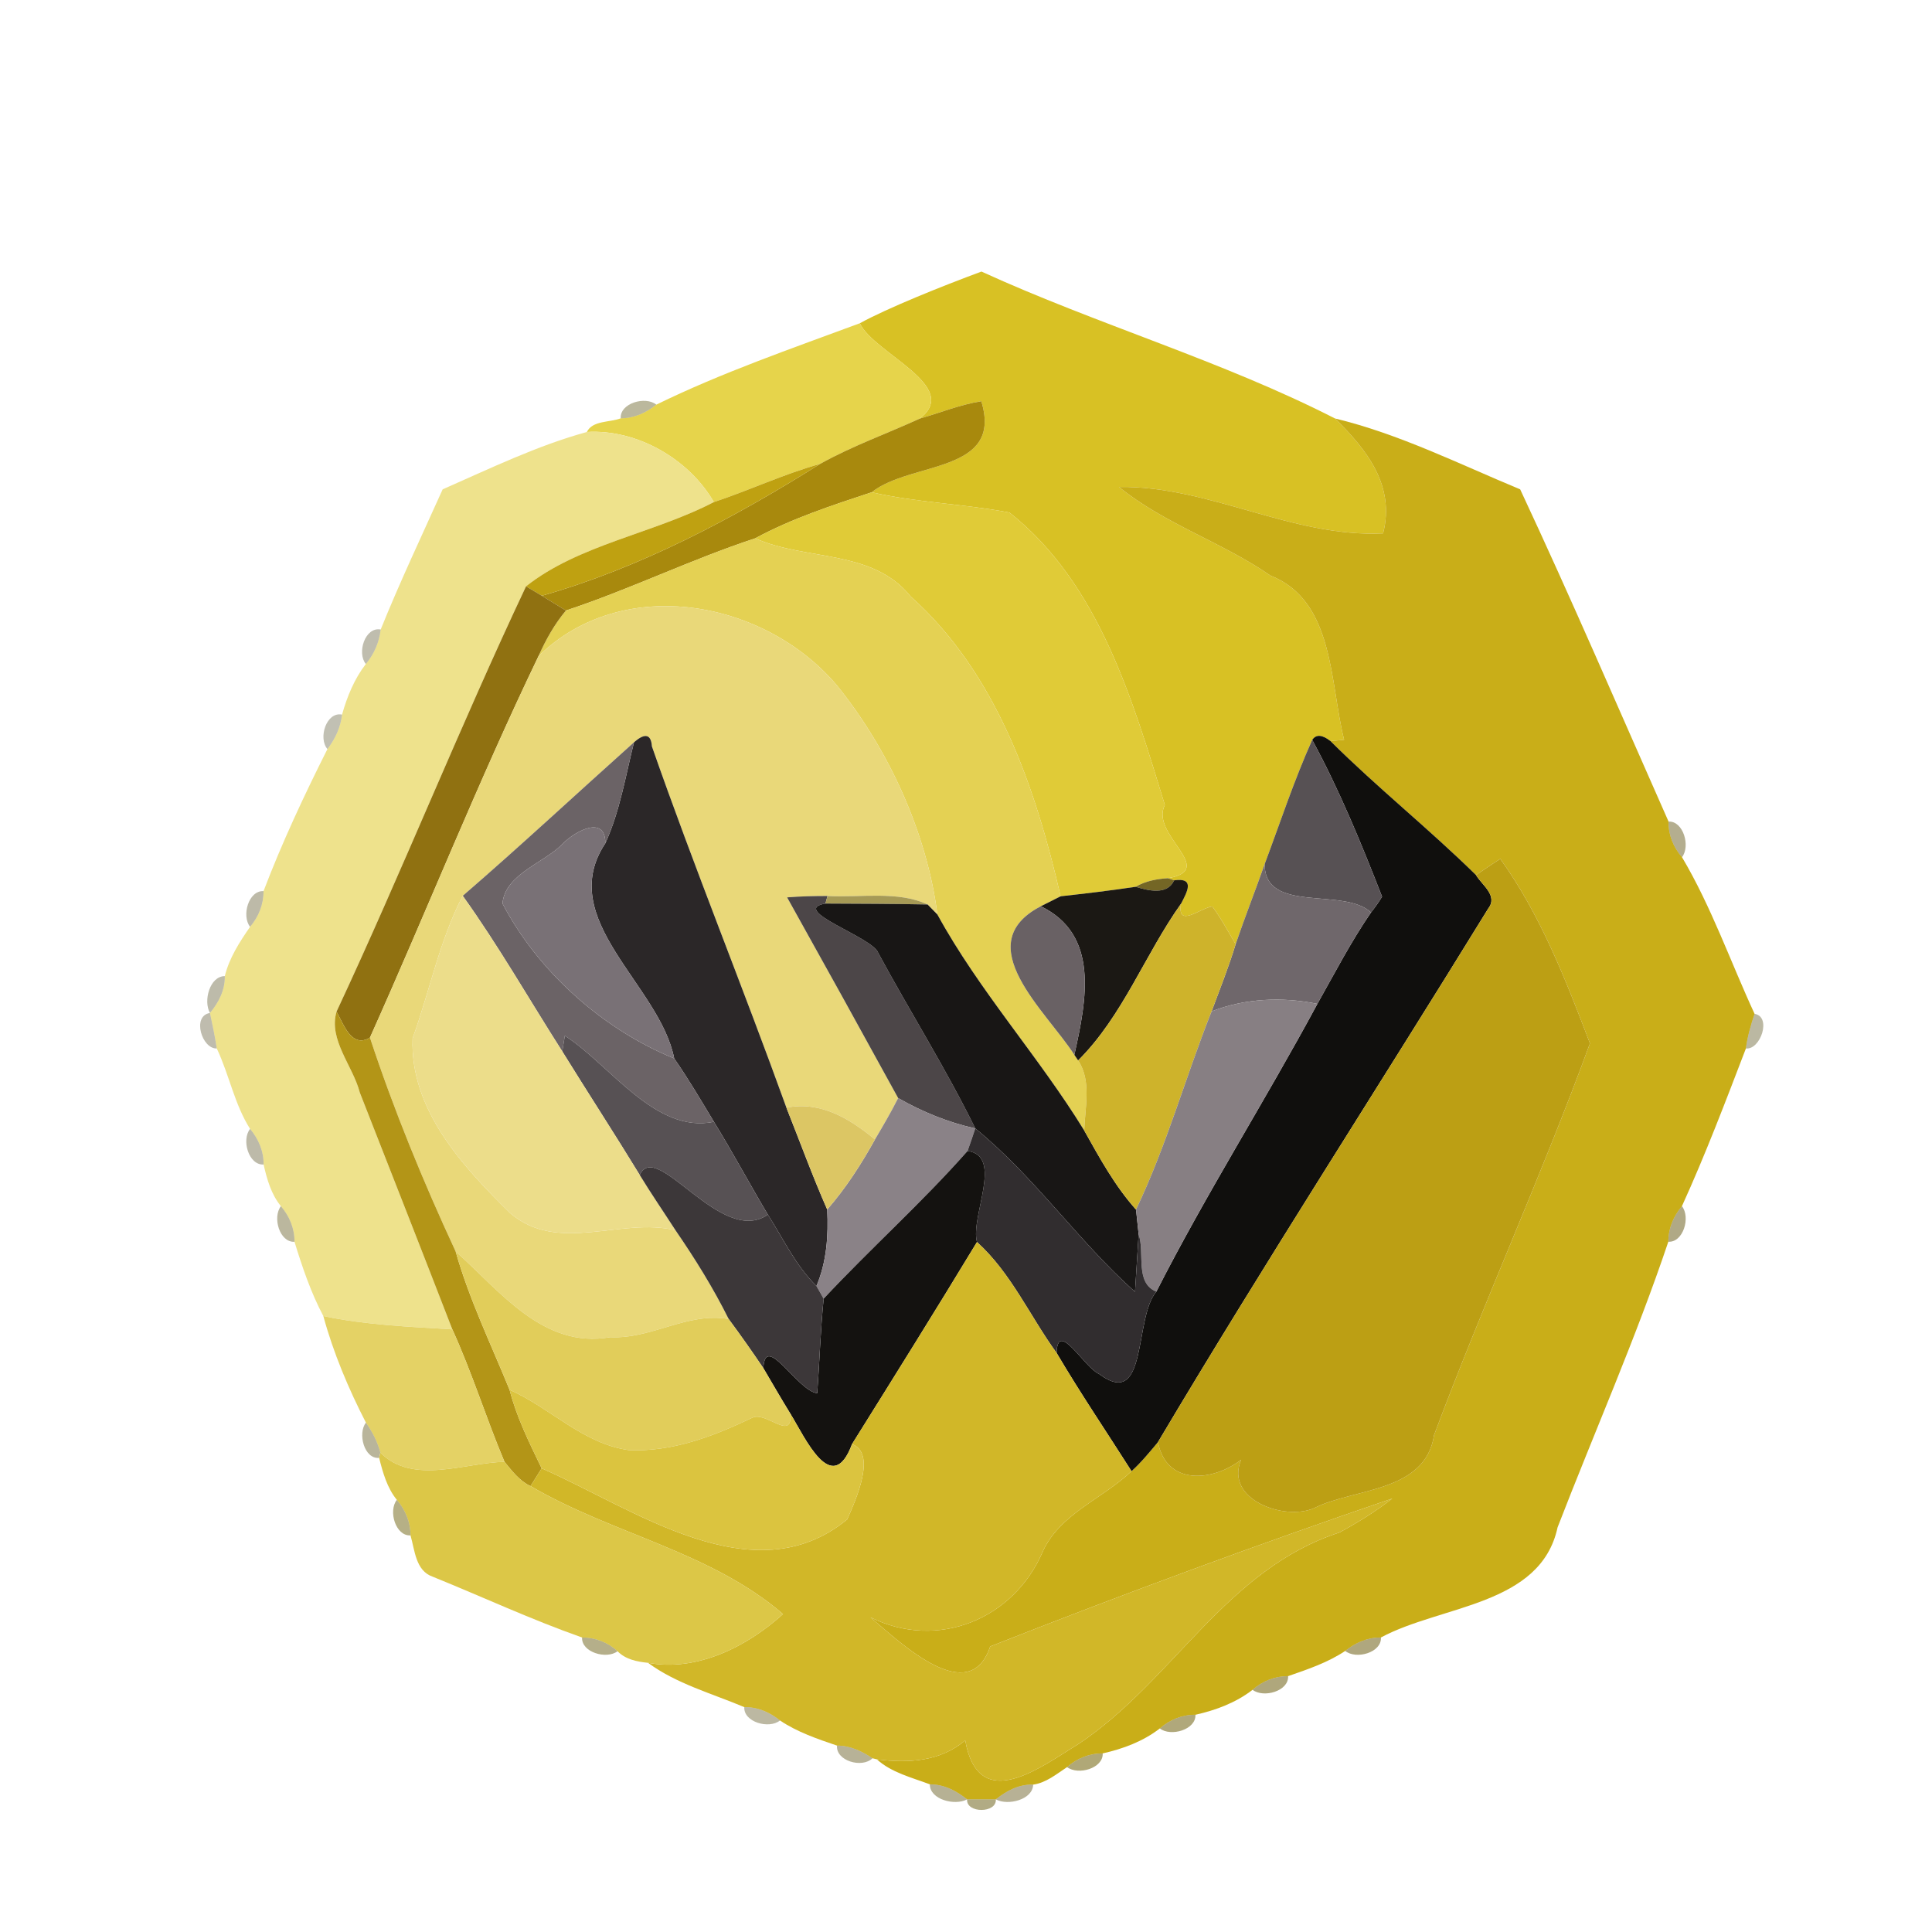 <?xml version="1.0" encoding="UTF-8" ?>
<!DOCTYPE svg PUBLIC "-//W3C//DTD SVG 1.1//EN" "http://www.w3.org/Graphics/SVG/1.1/DTD/svg11.dtd">
<svg width="250pt" height="250pt" viewBox="0 0 250 250" version="1.1" xmlns="http://www.w3.org/2000/svg">
<g id="#d8c124fd">
<path fill="#d8c124" opacity="1.00" d=" M 111.26 41.83 C 114.83 39.87 121.84 37.05 127.00 35.14 C 142.00 42.00 158.11 46.67 172.75 54.15 C 176.83 58.17 180.56 62.81 178.97 69.02 C 167.25 69.59 156.50 62.85 144.79 63.01 C 150.72 67.82 158.15 70.16 164.41 74.49 C 172.69 77.74 172.07 88.44 173.93 95.73 C 173.49 95.77 172.61 95.86 172.17 95.90 C 171.09 95.05 170.30 95.00 169.80 95.74 C 167.45 100.97 165.66 106.43 163.65 111.80 C 162.43 115.27 161.08 118.69 159.89 122.18 C 158.92 120.53 158.01 118.83 156.87 117.29 C 155.29 117.51 152.30 120.16 152.82 116.95 C 153.61 115.43 154.69 113.53 151.94 113.91 L 151.14 113.64 C 157.64 112.51 148.74 108.01 150.73 104.16 C 146.57 90.61 142.22 75.49 130.62 66.32 C 124.71 65.20 118.67 65.04 112.79 63.70 C 117.85 59.67 129.87 61.29 126.98 51.92 C 124.25 52.35 121.67 53.41 119.03 54.16 C 124.47 49.95 113.09 45.75 111.26 41.83 Z" />
</g>
<g id="#e6d44bfb">
<path fill="#e6d44b" opacity="1.00" d=" M 84.93 52.36 C 93.39 48.22 102.42 45.11 111.26 41.83 C 113.09 45.75 124.47 49.95 119.03 54.16 C 114.73 56.13 110.25 57.72 106.12 60.03 C 101.42 61.34 96.99 63.44 92.37 64.97 C 89.17 59.40 82.40 55.50 75.94 55.90 C 76.66 54.39 78.91 54.68 80.32 54.13 C 82.04 54.13 83.60 53.43 84.93 52.36 Z" />
</g>
<g id="#70692f79">
<path fill="#70692f" opacity="0.47" d=" M 80.32 54.13 C 80.19 52.18 83.50 51.21 84.93 52.36 C 83.60 53.43 82.04 54.13 80.32 54.13 Z" />
</g>
<g id="#a8890dff">
<path fill="#a8890d" opacity="1.00" d=" M 119.03 54.16 C 121.67 53.41 124.25 52.35 126.98 51.92 C 129.87 61.29 117.85 59.67 112.79 63.70 C 107.66 65.40 102.49 67.08 97.72 69.66 C 89.41 72.39 81.53 76.26 73.23 79.00 C 72.19 78.36 71.14 77.74 70.11 77.09 C 82.86 73.48 94.93 67.06 106.12 60.03 C 110.25 57.72 114.73 56.13 119.03 54.16 Z" />
</g>
<g id="#c9ae18fc">
<path fill="#c9ae18" opacity="1.00" d=" M 172.75 54.15 C 181.03 56.14 188.85 60.06 196.71 63.32 C 203.36 77.54 209.56 91.98 215.91 106.31 C 215.88 108.03 216.53 109.63 217.65 110.92 C 221.44 117.31 223.92 124.44 227.04 131.19 C 226.55 132.65 226.12 134.14 225.92 135.67 C 223.30 142.50 220.66 149.46 217.64 156.08 C 216.55 157.38 215.88 158.96 215.88 160.68 C 211.67 173.20 206.31 185.32 201.55 197.64 C 199.36 207.80 186.50 207.69 178.69 211.89 C 176.96 211.88 175.39 212.56 174.07 213.63 C 171.83 215.13 169.22 216.01 166.68 216.89 C 164.96 216.89 163.37 217.53 162.08 218.66 C 159.93 220.33 157.32 221.30 154.69 221.89 C 152.96 221.88 151.37 222.53 150.08 223.66 C 147.93 225.33 145.32 226.30 142.69 226.89 C 140.97 226.88 139.36 227.53 138.08 228.66 C 136.72 229.56 135.36 230.70 133.69 230.93 C 131.86 230.87 130.25 231.72 128.86 232.84 C 127.62 232.83 126.38 232.83 125.14 232.84 C 123.75 231.72 122.14 230.89 120.32 230.89 C 117.99 230.01 115.34 229.37 113.47 227.66 C 117.60 228.18 121.63 227.95 124.90 225.21 C 126.65 234.92 134.69 228.64 139.65 225.61 C 151.84 217.43 158.68 203.04 173.31 198.31 C 175.69 197.01 178.02 195.58 180.16 193.91 C 162.74 199.85 145.26 206.30 128.13 213.05 C 125.45 221.06 116.67 212.72 112.65 209.29 C 121.35 213.59 131.13 209.51 134.88 200.89 C 137.05 195.92 142.67 193.95 146.42 190.37 C 147.68 189.23 148.75 187.91 149.84 186.61 C 150.90 192.22 156.86 191.77 160.60 188.89 C 158.42 194.07 166.26 196.84 170.07 195.14 C 175.19 192.55 184.45 193.15 185.57 185.69 C 191.94 168.65 199.52 152.04 205.74 135.01 C 202.59 126.74 199.33 118.37 194.14 111.14 C 193.07 111.80 192.04 112.54 190.99 113.23 C 184.90 107.24 178.22 101.92 172.17 95.90 C 172.61 95.86 173.49 95.77 173.93 95.73 C 172.07 88.44 172.69 77.74 164.41 74.49 C 158.15 70.16 150.72 67.82 144.79 63.01 C 156.50 62.85 167.25 69.59 178.97 69.02 C 180.56 62.81 176.83 58.17 172.75 54.15 Z" />
</g>
<g id="#eee28cfc">
<path fill="#eee28c" opacity="1.00" d=" M 57.28 63.32 C 63.38 60.64 69.54 57.65 75.94 55.90 C 82.40 55.50 89.17 59.40 92.37 64.97 C 84.58 69.03 74.88 70.47 68.07 75.87 C 59.50 94.02 52.05 112.71 43.55 130.90 C 42.47 134.55 45.67 137.92 46.56 141.38 C 50.56 151.59 54.57 161.79 58.53 172.02 C 52.95 171.68 47.32 171.45 41.84 170.30 C 40.24 167.29 39.11 163.96 38.11 160.69 C 38.12 158.96 37.46 157.37 36.35 156.08 C 35.09 154.54 34.54 152.59 34.11 150.69 C 34.13 148.96 33.45 147.38 32.36 146.08 C 30.34 142.90 29.66 139.07 28.05 135.67 C 27.82 134.13 27.49 132.60 27.17 131.08 C 28.30 129.72 29.13 128.12 29.09 126.31 C 29.66 123.97 31.00 121.89 32.36 119.93 C 33.47 118.63 34.11 117.03 34.10 115.31 C 36.49 109.04 39.36 102.91 42.37 96.93 C 43.37 95.62 44.08 94.12 44.26 92.47 C 44.92 90.13 45.85 87.85 47.34 85.92 C 48.41 84.64 49.07 83.12 49.26 81.46 C 51.73 75.34 54.57 69.34 57.28 63.32 Z" />
</g>
<g id="#bfa111ff">
<path fill="#bfa111" opacity="1.00" d=" M 92.37 64.97 C 96.99 63.44 101.42 61.34 106.12 60.03 C 94.93 67.06 82.86 73.48 70.11 77.09 C 69.60 76.79 68.58 76.18 68.07 75.87 C 74.88 70.47 84.58 69.03 92.37 64.97 Z" />
</g>
<g id="#e0cb37ff">
<path fill="#e0cb37" opacity="1.00" d=" M 97.72 69.66 C 102.49 67.08 107.66 65.40 112.79 63.70 C 118.67 65.04 124.71 65.20 130.62 66.32 C 142.22 75.49 146.57 90.61 150.73 104.16 C 148.74 108.01 157.64 112.51 151.14 113.64 C 149.68 113.73 148.22 114.00 146.95 114.75 C 143.72 115.24 140.47 115.62 137.24 115.98 C 134.03 102.02 128.98 87.12 117.84 77.19 C 112.92 71.04 104.32 72.59 97.72 69.66 Z" />
</g>
<g id="#e4d153ff">
<path fill="#e4d153" opacity="1.00" d=" M 73.23 79.00 C 81.53 76.26 89.41 72.39 97.72 69.66 C 104.32 72.59 112.92 71.04 117.84 77.19 C 128.98 87.12 134.03 102.02 137.24 115.98 C 136.60 116.30 135.32 116.94 134.68 117.27 C 125.24 122.18 135.43 130.87 139.02 136.50 L 139.51 137.22 C 141.28 139.89 140.39 143.30 140.30 146.29 C 134.40 136.69 126.71 128.23 121.30 118.34 C 119.95 107.83 115.03 97.03 108.32 88.72 C 99.00 77.66 80.62 74.22 69.69 84.89 C 70.62 82.79 71.75 80.77 73.23 79.00 Z" />
</g>
<g id="#907111ff">
<path fill="#907111" opacity="1.00" d=" M 68.07 75.87 C 68.58 76.18 69.60 76.79 70.11 77.09 C 71.14 77.74 72.19 78.36 73.23 79.00 C 71.75 80.77 70.62 82.79 69.69 84.89 C 61.89 101.09 55.23 117.86 47.87 134.27 C 45.48 135.69 44.47 132.54 43.55 130.90 C 52.05 112.71 59.50 94.02 68.07 75.87 Z" />
</g>
<g id="#e9d879ff">
<path fill="#e9d879" opacity="1.00" d=" M 69.69 84.89 C 80.62 74.22 99.00 77.66 108.32 88.72 C 115.03 97.03 119.95 107.83 121.30 118.34 C 120.99 118.01 120.35 117.36 120.03 117.04 C 116.24 115.25 111.36 116.17 107.08 115.94 C 105.34 115.94 103.59 115.98 101.85 116.12 C 106.66 124.74 111.46 133.41 116.22 142.09 C 115.30 143.92 114.26 145.69 113.22 147.45 C 109.95 144.74 106.17 142.45 101.76 143.33 C 96.12 127.69 89.84 112.29 84.36 96.59 C 84.23 94.68 83.15 95.08 82.04 96.05 C 74.65 102.66 67.39 109.43 59.88 115.92 C 56.87 121.69 55.61 128.24 53.39 134.36 C 53.04 143.56 59.85 150.92 66.02 156.98 C 72.27 162.32 80.36 157.46 87.41 159.20 C 89.94 162.88 92.30 166.68 94.29 170.68 C 88.96 169.75 84.28 173.30 78.97 173.03 C 70.25 174.58 64.66 166.99 58.96 161.94 C 54.78 152.94 50.98 143.69 47.87 134.27 C 55.23 117.86 61.89 101.09 69.69 84.89 Z" />
</g>
<g id="#66623f6b">
<path fill="#66623f" opacity="0.42" d=" M 47.34 85.92 C 46.16 84.49 47.23 81.08 49.26 81.46 C 49.07 83.12 48.41 84.64 47.34 85.92 Z" />
</g>
<g id="#605c3c64">
<path fill="#605c3c" opacity="0.39" d=" M 42.37 96.93 C 41.14 95.51 42.23 92.06 44.26 92.47 C 44.08 94.12 43.37 95.62 42.37 96.93 Z" />
</g>
<g id="#2b2728ff">
<path fill="#2b2728" opacity="1.00" d=" M 82.04 96.05 C 83.15 95.08 84.23 94.68 84.36 96.59 C 89.84 112.29 96.12 127.69 101.76 143.33 C 103.51 147.72 105.13 152.18 107.04 156.51 C 107.21 159.89 106.97 163.28 105.65 166.41 C 102.96 163.78 101.36 160.31 99.36 157.17 C 96.99 153.19 94.81 149.11 92.38 145.16 C 90.72 142.40 89.08 139.61 87.24 136.96 C 85.38 127.43 71.77 118.98 78.33 109.12 C 80.22 104.97 80.94 100.44 82.04 96.05 Z" />
</g>
<g id="#100f0dff">
<path fill="#100f0d" opacity="1.00" d=" M 169.80 95.74 C 170.30 95.00 171.09 95.05 172.17 95.90 C 178.22 101.92 184.90 107.24 190.99 113.23 C 191.78 114.54 193.87 115.90 192.58 117.56 C 178.40 140.61 163.67 163.34 149.84 186.61 C 148.75 187.91 147.68 189.23 146.42 190.37 C 143.18 185.27 139.79 180.27 136.72 175.06 C 136.86 170.68 140.30 176.96 142.22 177.79 C 148.58 182.53 146.70 170.51 149.63 167.14 C 156.08 154.46 163.72 142.43 170.47 129.90 C 172.71 125.92 174.82 121.84 177.41 118.07 C 177.93 117.42 178.41 116.74 178.84 116.03 C 176.15 109.13 173.33 102.25 169.80 95.74 Z" />
</g>
<g id="#6b6366ff">
<path fill="#6b6366" opacity="1.00" d=" M 59.88 115.92 C 67.39 109.43 74.65 102.66 82.04 96.05 C 80.94 100.44 80.22 104.97 78.33 109.12 C 78.34 105.43 74.50 107.55 72.99 109.01 C 70.60 111.63 65.38 113.01 65.02 116.91 C 69.63 125.75 78.07 133.24 87.24 136.96 C 89.08 139.61 90.72 142.40 92.38 145.16 C 84.81 146.75 78.97 137.81 73.09 134.02 C 73.01 134.52 72.84 135.54 72.76 136.05 C 68.47 129.33 64.52 122.40 59.88 115.92 Z" />
</g>
<g id="#575154ff">
<path fill="#575154" opacity="1.00" d=" M 163.65 111.80 C 165.66 106.43 167.45 100.97 169.80 95.74 C 173.33 102.25 176.15 109.13 178.84 116.03 C 178.41 116.74 177.93 117.42 177.41 118.07 C 173.88 114.74 163.60 118.31 163.65 111.80 Z" />
<path fill="#575154" opacity="1.00" d=" M 73.09 134.02 C 78.97 137.81 84.81 146.75 92.38 145.16 C 94.81 149.11 96.99 153.19 99.36 157.17 C 93.31 161.39 84.96 147.29 82.78 152.04 C 79.50 146.67 76.07 141.40 72.76 136.05 C 72.84 135.54 73.01 134.52 73.09 134.02 Z" />
</g>
<g id="#594c0873">
<path fill="#594c08" opacity="0.45" d=" M 215.91 106.31 C 217.83 106.22 218.76 109.50 217.65 110.92 C 216.53 109.63 215.88 108.03 215.91 106.31 Z" />
</g>
<g id="#797176ff">
<path fill="#797176" opacity="1.00" d=" M 72.99 109.01 C 74.50 107.55 78.34 105.43 78.33 109.12 C 71.77 118.98 85.38 127.43 87.24 136.96 C 78.07 133.24 69.63 125.75 65.02 116.91 C 65.38 113.01 70.60 111.63 72.99 109.01 Z" />
</g>
<g id="#bc9f14ff">
<path fill="#bc9f14" opacity="1.00" d=" M 190.99 113.23 C 192.04 112.54 193.07 111.80 194.14 111.14 C 199.33 118.37 202.59 126.74 205.74 135.01 C 199.52 152.04 191.94 168.65 185.57 185.69 C 184.45 193.15 175.19 192.55 170.07 195.14 C 166.26 196.84 158.42 194.07 160.60 188.89 C 156.86 191.77 150.90 192.22 149.84 186.61 C 163.67 163.34 178.40 140.61 192.58 117.56 C 193.87 115.90 191.78 114.54 190.99 113.23 Z" />
</g>
<g id="#6f676bff">
<path fill="#6f676b" opacity="1.00" d=" M 159.89 122.18 C 161.08 118.69 162.43 115.27 163.65 111.80 C 163.60 118.31 173.88 114.74 177.41 118.07 C 174.82 121.84 172.71 125.92 170.47 129.90 C 165.93 128.97 161.12 129.18 156.78 130.87 C 157.85 127.98 159.00 125.12 159.89 122.18 Z" />
</g>
<g id="#746625ff">
<path fill="#746625" opacity="1.00" d=" M 146.95 114.75 C 148.22 114.00 149.68 113.73 151.14 113.64 L 151.94 113.91 C 151.02 115.89 148.58 115.24 146.95 114.75 Z" />
</g>
<g id="#1b1814ff">
<path fill="#1b1814" opacity="1.00" d=" M 151.94 113.91 C 154.69 113.53 153.61 115.43 152.82 116.95 C 148.14 123.53 145.29 131.47 139.51 137.22 L 139.02 136.50 C 140.65 129.22 142.23 120.94 134.68 117.27 C 135.32 116.94 136.60 116.30 137.24 115.98 C 140.47 115.62 143.72 115.24 146.95 114.75 C 148.58 115.24 151.02 115.89 151.94 113.91 Z" />
</g>
<g id="#75704a7a">
<path fill="#75704a" opacity="0.48" d=" M 32.36 119.93 C 31.23 118.50 32.16 115.21 34.10 115.31 C 34.11 117.03 33.47 118.63 32.36 119.93 Z" />
</g>
<g id="#ecdd8aff">
<path fill="#ecdd8a" opacity="1.00" d=" M 53.39 134.36 C 55.61 128.24 56.87 121.69 59.88 115.92 C 64.52 122.40 68.47 129.33 72.76 136.05 C 76.07 141.40 79.50 146.67 82.78 152.04 C 84.26 154.47 85.87 156.81 87.41 159.20 C 80.36 157.46 72.27 162.32 66.02 156.98 C 59.85 150.92 53.04 143.56 53.39 134.36 Z" />
</g>
<g id="#4c4648ff">
<path fill="#4c4648" opacity="1.00" d=" M 101.85 116.12 C 103.59 115.98 105.34 115.94 107.08 115.94 L 106.81 116.92 C 102.00 117.75 112.95 121.27 113.64 123.30 C 117.75 130.91 122.39 138.25 126.20 146.02 C 122.69 145.24 119.34 143.87 116.22 142.09 C 111.46 133.41 106.66 124.74 101.85 116.12 Z" />
</g>
<g id="#a69a56ff">
<path fill="#a69a56" opacity="1.00" d=" M 107.08 115.94 C 111.36 116.17 116.24 115.25 120.03 117.04 C 115.62 116.95 111.21 116.94 106.81 116.92 L 107.08 115.94 Z" />
</g>
<g id="#181615ff">
<path fill="#181615" opacity="1.00" d=" M 113.64 123.30 C 112.95 121.27 102.00 117.75 106.81 116.92 C 111.21 116.94 115.62 116.95 120.03 117.04 C 120.35 117.36 120.99 118.01 121.30 118.34 C 126.71 128.23 134.40 136.69 140.30 146.29 C 142.29 149.84 144.27 153.47 147.00 156.52 C 147.11 157.58 147.22 158.65 147.34 159.72 C 147.23 161.58 146.99 165.30 146.87 167.16 C 139.50 160.58 133.89 152.28 126.20 146.02 C 122.39 138.25 117.75 130.91 113.64 123.30 Z" />
</g>
<g id="#696164ff">
<path fill="#696164" opacity="1.00" d=" M 139.02 136.50 C 135.43 130.87 125.24 122.18 134.68 117.27 C 142.23 120.94 140.65 129.22 139.02 136.50 Z" />
</g>
<g id="#ceb32bff">
<path fill="#ceb32b" opacity="1.00" d=" M 139.51 137.22 C 145.29 131.47 148.14 123.53 152.82 116.95 C 152.30 120.16 155.29 117.51 156.87 117.29 C 158.01 118.83 158.92 120.53 159.89 122.18 C 159.00 125.12 157.85 127.98 156.78 130.87 C 153.40 139.37 150.96 148.25 147.00 156.52 C 144.27 153.47 142.29 149.84 140.30 146.29 C 140.39 143.30 141.28 139.89 139.51 137.22 Z" />
</g>
<g id="#6e694373">
<path fill="#6e6943" opacity="0.45" d=" M 27.17 131.08 C 26.28 129.53 27.14 126.31 29.09 126.31 C 29.13 128.12 28.30 129.72 27.17 131.08 Z" />
</g>
<g id="#877f83ff">
<path fill="#877f83" opacity="1.00" d=" M 156.78 130.87 C 161.12 129.18 165.93 128.97 170.47 129.90 C 163.72 142.43 156.08 154.46 149.63 167.14 C 146.81 165.99 148.17 162.14 147.34 159.72 C 147.22 158.65 147.11 157.58 147.00 156.52 C 150.96 148.25 153.40 139.37 156.78 130.87 Z" />
</g>
<g id="#67613f6c">
<path fill="#67613f" opacity="0.42" d=" M 28.05 135.67 C 26.12 135.76 24.80 131.44 27.17 131.08 C 27.49 132.60 27.82 134.13 28.05 135.67 Z" />
</g>
<g id="#b39517ff">
<path fill="#b39517" opacity="1.00" d=" M 46.56 141.38 C 45.67 137.92 42.47 134.55 43.55 130.90 C 44.47 132.54 45.48 135.69 47.87 134.27 C 50.98 143.69 54.78 152.94 58.96 161.94 C 60.71 168.11 63.52 173.91 65.94 179.84 C 66.85 183.40 68.50 186.70 70.09 190.00 C 69.73 190.58 69.01 191.73 68.65 192.30 C 67.21 191.64 66.26 190.34 65.28 189.16 C 62.90 183.50 61.08 177.61 58.53 172.02 C 54.57 161.79 50.56 151.59 46.56 141.38 Z" />
</g>
<g id="#483e055f">
<path fill="#483e05" opacity="0.37" d=" M 227.04 131.19 C 229.29 131.56 227.80 135.89 225.92 135.67 C 226.12 134.14 226.55 132.65 227.04 131.19 Z" />
</g>
<g id="#8a8287ff">
<path fill="#8a8287" opacity="1.00" d=" M 116.22 142.09 C 119.34 143.87 122.69 145.24 126.20 146.02 C 125.88 146.99 125.55 147.97 125.20 148.94 C 119.31 155.61 112.65 161.55 106.58 168.05 C 106.35 167.64 105.88 166.82 105.65 166.41 C 106.97 163.28 107.21 159.89 107.04 156.51 C 109.45 153.75 111.44 150.65 113.22 147.45 C 114.26 145.69 115.30 143.92 116.22 142.09 Z" />
</g>
<g id="#dcc664ff">
<path fill="#dcc664" opacity="1.00" d=" M 101.76 143.33 C 106.17 142.45 109.95 144.74 113.22 147.45 C 111.44 150.65 109.45 153.75 107.04 156.51 C 105.13 152.18 103.51 147.72 101.76 143.33 Z" />
</g>
<g id="#6e684174">
<path fill="#6e6841" opacity="0.45" d=" M 32.36 146.08 C 33.45 147.38 34.13 148.96 34.11 150.69 C 32.17 150.79 31.22 147.50 32.36 146.08 Z" />
</g>
<g id="#312d2fff">
<path fill="#312d2f" opacity="1.00" d=" M 126.20 146.02 C 133.89 152.28 139.50 160.58 146.87 167.16 C 146.99 165.30 147.23 161.58 147.34 159.72 C 148.17 162.14 146.81 165.99 149.63 167.14 C 146.70 170.51 148.58 182.53 142.22 177.79 C 140.30 176.96 136.86 170.68 136.72 175.06 C 133.27 170.32 130.83 164.70 126.42 160.72 C 125.52 157.51 129.92 149.54 125.20 148.94 C 125.55 147.97 125.88 146.99 126.20 146.02 Z" />
</g>
<g id="#141210ff">
<path fill="#141210" opacity="1.00" d=" M 125.20 148.94 C 129.92 149.54 125.52 157.51 126.42 160.72 C 121.11 169.49 115.68 178.18 110.25 186.87 C 107.66 193.85 104.18 186.03 102.28 182.94 C 101.08 180.99 99.94 179.01 98.78 177.04 C 99.00 172.31 103.23 180.03 105.75 180.28 C 106.05 176.20 106.17 172.11 106.58 168.05 C 112.65 161.55 119.31 155.61 125.20 148.94 Z" />
</g>
<g id="#3c3739ff">
<path fill="#3c3739" opacity="1.00" d=" M 82.78 152.04 C 84.96 147.29 93.31 161.39 99.36 157.17 C 101.36 160.31 102.96 163.78 105.65 166.41 C 105.88 166.82 106.35 167.64 106.58 168.05 C 106.17 172.11 106.05 176.20 105.75 180.28 C 103.23 180.03 99.00 172.31 98.78 177.04 C 97.33 174.89 95.83 172.76 94.29 170.68 C 92.30 166.68 89.94 162.88 87.41 159.20 C 85.87 156.81 84.26 154.47 82.78 152.04 Z" />
</g>
<g id="#7e774888">
<path fill="#7e7748" opacity="0.53" d=" M 36.35 156.08 C 37.46 157.37 38.12 158.96 38.11 160.69 C 36.17 160.79 35.23 157.51 36.35 156.08 Z" />
</g>
<g id="#5e51097c">
<path fill="#5e5109" opacity="0.49" d=" M 215.88 160.68 C 215.88 158.96 216.55 157.38 217.64 156.08 C 218.78 157.50 217.82 160.80 215.88 160.68 Z" />
</g>
<g id="#d1b728fe">
<path fill="#d1b728" opacity="1.00" d=" M 126.42 160.72 C 130.83 164.70 133.27 170.32 136.72 175.06 C 139.79 180.27 143.18 185.27 146.42 190.37 C 142.67 193.95 137.05 195.92 134.88 200.89 C 131.13 209.51 121.35 213.59 112.65 209.29 C 116.67 212.72 125.45 221.06 128.13 213.05 C 145.26 206.30 162.74 199.85 180.16 193.91 C 178.02 195.58 175.69 197.01 173.31 198.31 C 158.68 203.04 151.84 217.43 139.65 225.61 C 134.69 228.64 126.65 234.92 124.90 225.21 C 121.63 227.95 117.60 228.18 113.47 227.66 L 112.90 227.52 C 111.52 226.60 110.01 225.88 108.31 225.88 C 105.77 225.02 103.17 224.13 100.93 222.63 C 99.61 221.56 98.03 220.88 96.31 220.90 C 92.13 219.14 87.49 217.86 83.86 215.17 C 90.21 216.35 96.70 213.05 101.32 208.86 C 91.93 200.77 79.20 198.49 68.65 192.30 C 69.01 191.73 69.73 190.58 70.09 190.00 C 82.04 195.22 97.45 206.58 109.62 196.62 C 110.84 193.88 113.42 188.04 110.25 186.87 C 115.68 178.18 121.11 169.49 126.42 160.72 Z" />
</g>
<g id="#e1cd5aff">
<path fill="#e1cd5a" opacity="1.00" d=" M 58.96 161.94 C 64.66 166.99 70.25 174.58 78.97 173.03 C 84.28 173.30 88.96 169.75 94.29 170.68 C 95.83 172.76 97.33 174.89 98.78 177.04 C 99.94 179.01 101.08 180.99 102.28 182.94 C 102.55 186.62 99.13 182.55 97.33 183.46 C 92.36 185.84 86.93 187.92 81.34 187.64 C 75.42 186.81 71.23 182.18 65.94 179.84 C 63.52 173.91 60.71 168.11 58.96 161.94 Z" />
</g>
<g id="#e4d265fc">
<path fill="#e4d265" opacity="1.00" d=" M 41.84 170.30 C 47.32 171.45 52.95 171.68 58.53 172.02 C 61.08 177.61 62.90 183.50 65.28 189.16 C 60.16 189.26 53.43 192.20 49.22 187.97 C 48.85 186.56 48.18 185.27 47.35 184.09 C 45.10 179.71 43.13 175.05 41.84 170.30 Z" />
</g>
<g id="#dbc43fff">
<path fill="#dbc43f" opacity="1.00" d=" M 65.94 179.84 C 71.23 182.18 75.42 186.81 81.34 187.64 C 86.93 187.92 92.36 185.84 97.33 183.46 C 99.13 182.55 102.55 186.62 102.28 182.94 C 104.18 186.03 107.66 193.85 110.25 186.87 C 113.42 188.04 110.84 193.88 109.62 196.62 C 97.45 206.58 82.04 195.22 70.09 190.00 C 68.50 186.70 66.85 183.40 65.94 179.84 Z" />
</g>
<g id="#6b632b77">
<path fill="#6b632b" opacity="0.47" d=" M 47.35 184.09 C 48.18 185.27 48.85 186.56 49.22 187.97 L 49.06 188.65 C 47.12 188.83 46.26 185.47 47.35 184.09 Z" />
</g>
<g id="#dcc747fc">
<path fill="#dcc747" opacity="1.00" d=" M 49.22 187.97 C 53.43 192.20 60.16 189.26 65.28 189.16 C 66.26 190.34 67.21 191.64 68.65 192.30 C 79.20 198.49 91.93 200.77 101.32 208.86 C 96.70 213.05 90.21 216.35 83.86 215.17 C 82.42 215.02 80.96 214.74 79.91 213.67 C 78.64 212.51 77.03 211.89 75.32 211.89 C 68.75 209.58 62.43 206.63 55.98 204.02 C 53.77 203.25 53.68 200.59 53.12 198.68 C 53.12 196.96 52.46 195.38 51.35 194.08 C 50.09 192.53 49.54 190.56 49.06 188.65 L 49.22 187.97 Z" />
</g>
<g id="#7e72288e">
<path fill="#7e7228" opacity="0.56" d=" M 51.35 194.08 C 52.46 195.38 53.12 196.96 53.12 198.68 C 51.18 198.79 50.22 195.51 51.35 194.08 Z" />
</g>
<g id="#72671f85">
<path fill="#72671f" opacity="0.52" d=" M 75.32 211.89 C 77.03 211.89 78.64 212.51 79.91 213.67 C 78.48 214.76 75.21 213.81 75.32 211.89 Z" />
</g>
<g id="#68590c86">
<path fill="#68590c" opacity="0.53" d=" M 174.07 213.63 C 175.39 212.56 176.96 211.88 178.69 211.89 C 178.81 213.84 175.49 214.78 174.07 213.63 Z" />
</g>
<g id="#6b5d0d89">
<path fill="#6b5d0d" opacity="0.54" d=" M 162.08 218.66 C 163.37 217.53 164.96 216.89 166.68 216.89 C 166.79 218.83 163.51 219.76 162.08 218.66 Z" />
</g>
<g id="#534a1164">
<path fill="#534a11" opacity="0.39" d=" M 96.31 220.90 C 98.03 220.88 99.61 221.56 100.93 222.63 C 99.51 223.78 96.20 222.84 96.31 220.90 Z" />
</g>
<g id="#6f610f8d">
<path fill="#6f610f" opacity="0.55" d=" M 150.08 223.66 C 151.37 222.53 152.96 221.88 154.69 221.89 C 154.78 223.82 151.51 224.77 150.08 223.66 Z" />
</g>
<g id="#5a4e0f6e">
<path fill="#5a4e0f" opacity="0.43" d=" M 108.31 225.88 C 110.01 225.88 111.52 226.60 112.90 227.52 C 111.54 228.85 108.13 227.85 108.31 225.88 Z" />
</g>
<g id="#75661192">
<path fill="#756611" opacity="0.57" d=" M 138.08 228.66 C 139.36 227.53 140.97 226.88 142.69 226.89 C 142.78 228.82 139.51 229.76 138.08 228.66 Z" />
</g>
<g id="#5a4e0c70">
<path fill="#5a4e0c" opacity="0.44" d=" M 120.32 230.89 C 122.14 230.89 123.75 231.72 125.14 232.84 C 123.57 233.69 120.31 232.88 120.32 230.89 Z" />
</g>
<g id="#5b4f0e71">
<path fill="#5b4f0e" opacity="0.44" d=" M 128.86 232.84 C 130.25 231.72 131.86 230.87 133.69 230.93 C 133.65 232.88 130.43 233.69 128.86 232.84 Z" />
</g>
<g id="#675a0f81">
<path fill="#675a0f" opacity="0.51" d=" M 125.14 232.84 C 126.38 232.83 127.62 232.83 128.86 232.84 C 128.99 234.66 125.01 234.66 125.14 232.84 Z" />
</g>
</svg>
